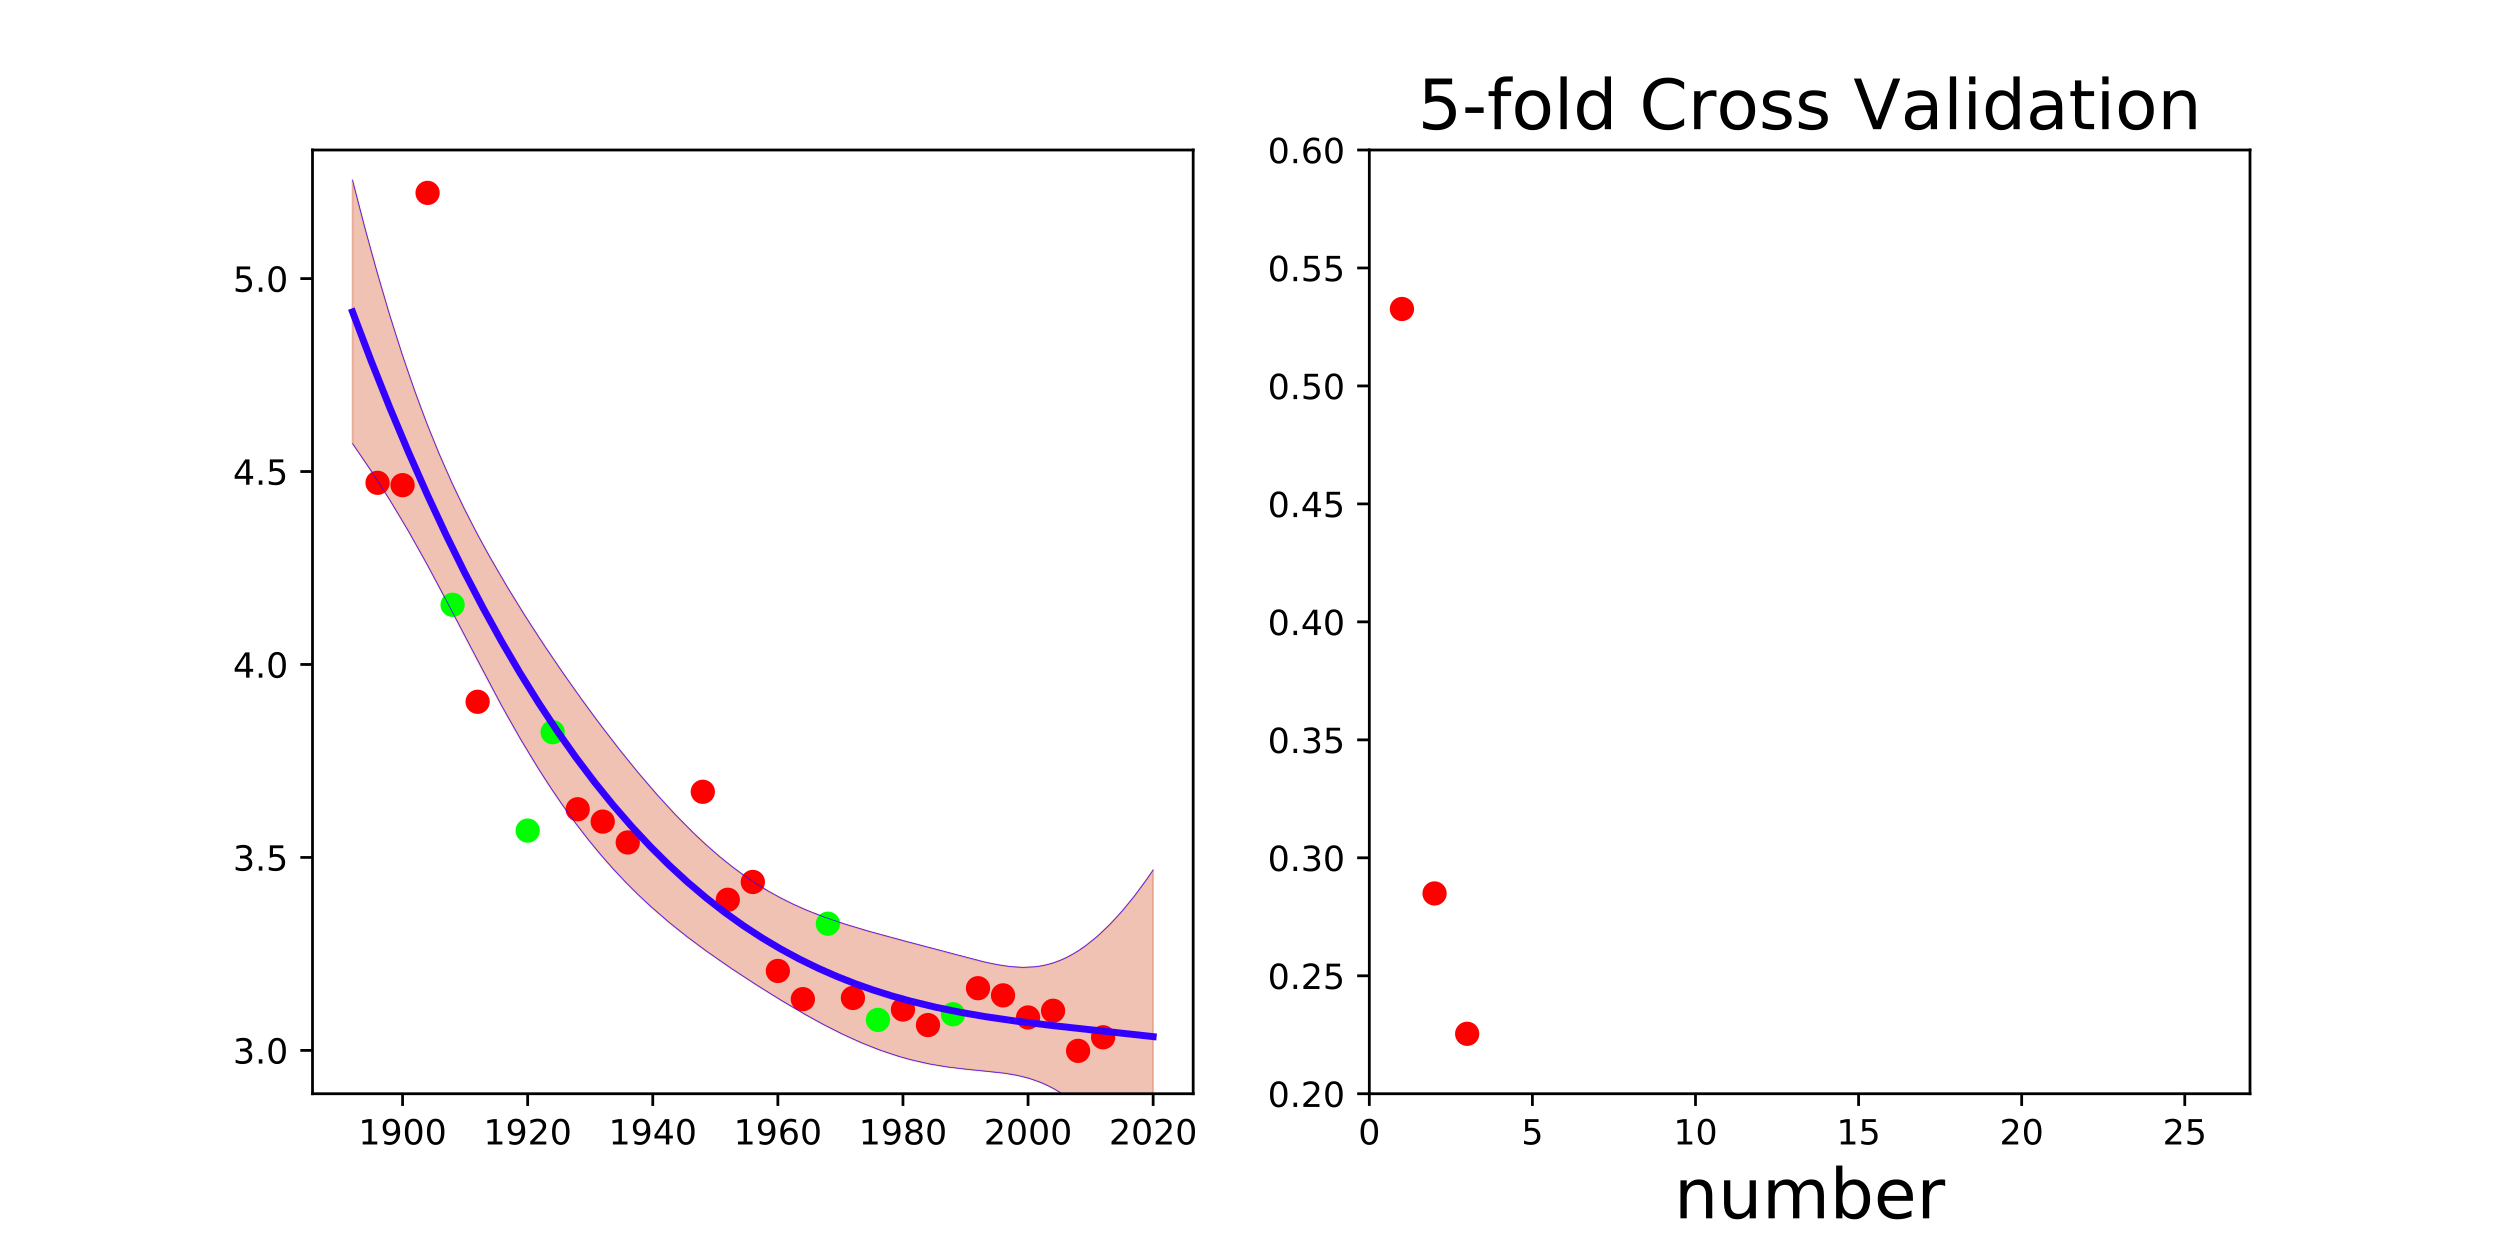<?xml version="1.0" encoding="utf-8" standalone="no"?>
<!DOCTYPE svg PUBLIC "-//W3C//DTD SVG 1.1//EN"
  "http://www.w3.org/Graphics/SVG/1.1/DTD/svg11.dtd">
<!-- Created with matplotlib (http://matplotlib.org/) -->
<svg height="360pt" version="1.1" viewBox="0 0 720 360" width="720pt" xmlns="http://www.w3.org/2000/svg" xmlns:xlink="http://www.w3.org/1999/xlink">
 <defs>
  <style type="text/css">
*{stroke-linecap:butt;stroke-linejoin:round;}
  </style>
 </defs>
 <g id="figure_1">
  <g id="patch_1">
   <path d="M 0 360 
L 720 360 
L 720 0 
L 0 0 
z
" style="fill:none;"/>
  </g>
  <g id="axes_1">
   <g id="patch_2">
    <path d="M 90 315 
L 343.636 315 
L 343.636 43.2 
L 90 43.2 
z
" style="fill:none;"/>
   </g>
   <g id="patch_3">
    <path clip-path="url(#pdd6a871c97)" d="M 101.529 51.878 
L 103.316 58.887 
L 105.104 65.688 
L 106.891 72.278 
L 108.679 78.657 
L 110.466 84.825 
L 112.254 90.779 
L 114.041 96.52 
L 115.828 102.047 
L 117.616 107.362 
L 119.403 112.467 
L 121.191 117.364 
L 122.978 122.06 
L 124.766 126.559 
L 126.553 130.872 
L 128.34 135.007 
L 130.128 138.977 
L 131.915 142.794 
L 133.703 146.469 
L 135.49 150.017 
L 137.278 153.448 
L 139.065 156.775 
L 140.852 160.008 
L 142.64 163.157 
L 144.427 166.23 
L 146.215 169.236 
L 148.002 172.18 
L 149.79 175.069 
L 151.577 177.906 
L 153.364 180.697 
L 155.152 183.443 
L 156.939 186.149 
L 158.727 188.816 
L 160.514 191.445 
L 162.302 194.039 
L 164.089 196.597 
L 165.876 199.122 
L 167.664 201.613 
L 169.451 204.069 
L 171.239 206.492 
L 173.026 208.881 
L 174.814 211.235 
L 176.601 213.555 
L 178.388 215.838 
L 180.176 218.084 
L 181.963 220.292 
L 183.751 222.462 
L 185.538 224.591 
L 187.326 226.678 
L 189.113 228.723 
L 190.9 230.723 
L 192.688 232.677 
L 194.475 234.584 
L 196.263 236.441 
L 198.05 238.248 
L 199.838 240.003 
L 201.625 241.705 
L 203.412 243.351 
L 205.2 244.942 
L 206.987 246.475 
L 208.775 247.951 
L 210.562 249.367 
L 212.35 250.725 
L 214.137 252.025 
L 215.924 253.265 
L 217.712 254.448 
L 219.499 255.573 
L 221.287 256.643 
L 223.074 257.659 
L 224.862 258.623 
L 226.649 259.537 
L 228.436 260.403 
L 230.224 261.225 
L 232.011 262.004 
L 233.799 262.743 
L 235.586 263.446 
L 237.374 264.116 
L 239.161 264.755 
L 240.948 265.366 
L 242.736 265.953 
L 244.523 266.518 
L 246.311 267.063 
L 248.098 267.592 
L 249.886 268.107 
L 251.673 268.611 
L 253.461 269.106 
L 255.248 269.594 
L 257.035 270.076 
L 258.823 270.555 
L 260.61 271.033 
L 262.398 271.51 
L 264.185 271.987 
L 265.973 272.466 
L 267.76 272.946 
L 269.547 273.428 
L 271.335 273.91 
L 273.122 274.393 
L 274.91 274.873 
L 276.697 275.349 
L 278.485 275.817 
L 280.272 276.274 
L 282.059 276.712 
L 283.847 277.127 
L 285.634 277.511 
L 287.422 277.853 
L 289.209 278.145 
L 290.997 278.375 
L 292.784 278.531 
L 294.571 278.6 
L 296.359 278.571 
L 298.146 278.431 
L 299.934 278.171 
L 301.721 277.782 
L 303.509 277.258 
L 305.296 276.594 
L 307.083 275.79 
L 308.871 274.843 
L 310.658 273.755 
L 312.446 272.528 
L 314.233 271.165 
L 316.021 269.667 
L 317.808 268.038 
L 319.595 266.28 
L 321.383 264.396 
L 323.17 262.389 
L 324.958 260.259 
L 326.745 258.009 
L 328.533 255.64 
L 330.32 253.153 
L 332.107 250.55 
L 332.107 346.558 
L 330.32 343.523 
L 328.533 340.616 
L 326.745 337.837 
L 324.958 335.185 
L 323.17 332.661 
L 321.383 330.264 
L 319.595 327.997 
L 317.808 325.859 
L 316.021 323.852 
L 314.233 321.978 
L 312.446 320.237 
L 310.658 318.631 
L 308.871 317.161 
L 307.083 315.828 
L 305.296 314.631 
L 303.509 313.569 
L 301.721 312.638 
L 299.934 311.832 
L 298.146 311.144 
L 296.359 310.565 
L 294.571 310.082 
L 292.784 309.684 
L 290.997 309.355 
L 289.209 309.084 
L 287.422 308.856 
L 285.634 308.659 
L 283.847 308.481 
L 282.059 308.313 
L 280.272 308.144 
L 278.485 307.968 
L 276.697 307.777 
L 274.91 307.566 
L 273.122 307.33 
L 271.335 307.066 
L 269.547 306.771 
L 267.76 306.442 
L 265.973 306.077 
L 264.185 305.675 
L 262.398 305.235 
L 260.61 304.756 
L 258.823 304.238 
L 257.035 303.681 
L 255.248 303.086 
L 253.461 302.452 
L 251.673 301.78 
L 249.886 301.072 
L 248.098 300.328 
L 246.311 299.549 
L 244.523 298.737 
L 242.736 297.892 
L 240.948 297.017 
L 239.161 296.113 
L 237.374 295.181 
L 235.586 294.224 
L 233.799 293.242 
L 232.011 292.238 
L 230.224 291.213 
L 228.436 290.169 
L 226.649 289.107 
L 224.862 288.028 
L 223.074 286.933 
L 221.287 285.824 
L 219.499 284.701 
L 217.712 283.564 
L 215.924 282.413 
L 214.137 281.249 
L 212.35 280.069 
L 210.562 278.874 
L 208.775 277.661 
L 206.987 276.43 
L 205.2 275.178 
L 203.412 273.904 
L 201.625 272.604 
L 199.838 271.277 
L 198.05 269.92 
L 196.263 268.53 
L 194.475 267.104 
L 192.688 265.639 
L 190.9 264.133 
L 189.113 262.583 
L 187.326 260.985 
L 185.538 259.338 
L 183.751 257.638 
L 181.963 255.882 
L 180.176 254.069 
L 178.388 252.196 
L 176.601 250.261 
L 174.814 248.26 
L 173.026 246.193 
L 171.239 244.057 
L 169.451 241.851 
L 167.664 239.572 
L 165.876 237.22 
L 164.089 234.794 
L 162.302 232.292 
L 160.514 229.714 
L 158.727 227.059 
L 156.939 224.328 
L 155.152 221.521 
L 153.364 218.638 
L 151.577 215.682 
L 149.79 212.653 
L 148.002 209.556 
L 146.215 206.393 
L 144.427 203.168 
L 142.64 199.888 
L 140.852 196.557 
L 139.065 193.184 
L 137.278 189.776 
L 135.49 186.344 
L 133.703 182.896 
L 131.915 179.445 
L 130.128 176.002 
L 128.34 172.578 
L 126.553 169.184 
L 124.766 165.829 
L 122.978 162.523 
L 121.191 159.273 
L 119.403 156.084 
L 117.616 152.96 
L 115.828 149.903 
L 114.041 146.913 
L 112.254 143.991 
L 110.466 141.134 
L 108.679 138.341 
L 106.891 135.61 
L 105.104 132.939 
L 103.316 130.325 
L 101.529 127.767 
z
" style="fill:#cc3300;opacity:0.3;stroke:#cc3300;stroke-linejoin:miter;stroke-width:0.5;"/>
   </g>
   <g id="matplotlib.axis_1">
    <g id="xtick_1">
     <g id="line2d_1">
      <defs>
       <path d="M 0 0 
L 0 3.5 
" id="mac07e2b7c0" style="stroke:#000000;stroke-width:0.8;"/>
      </defs>
      <g>
       <use style="stroke:#000000;stroke-width:0.8;" x="115.94" xlink:href="#mac07e2b7c0" y="315"/>
      </g>
     </g>
     <g id="text_1">
      <!-- 1900 -->
      <defs>
       <path d="M 12.406 8.297 
L 28.516 8.297 
L 28.516 63.922 
L 10.984 60.406 
L 10.984 69.391 
L 28.422 72.906 
L 38.281 72.906 
L 38.281 8.297 
L 54.391 8.297 
L 54.391 0 
L 12.406 0 
z
" id="DejaVuSans-31"/>
       <path d="M 10.984 1.516 
L 10.984 10.5 
Q 14.703 8.734 18.5 7.812 
Q 22.312 6.891 25.984 6.891 
Q 35.75 6.891 40.891 13.453 
Q 46.047 20.016 46.781 33.406 
Q 43.953 29.203 39.594 26.953 
Q 35.25 24.703 29.984 24.703 
Q 19.047 24.703 12.672 31.312 
Q 6.297 37.938 6.297 49.422 
Q 6.297 60.641 12.938 67.422 
Q 19.578 74.219 30.609 74.219 
Q 43.266 74.219 49.922 64.516 
Q 56.594 54.828 56.594 36.375 
Q 56.594 19.141 48.406 8.859 
Q 40.234 -1.422 26.422 -1.422 
Q 22.703 -1.422 18.891 -0.688 
Q 15.094 0.047 10.984 1.516 
z
M 30.609 32.422 
Q 37.25 32.422 41.125 36.953 
Q 45.016 41.5 45.016 49.422 
Q 45.016 57.281 41.125 61.844 
Q 37.25 66.406 30.609 66.406 
Q 23.969 66.406 20.094 61.844 
Q 16.219 57.281 16.219 49.422 
Q 16.219 41.5 20.094 36.953 
Q 23.969 32.422 30.609 32.422 
z
" id="DejaVuSans-39"/>
       <path d="M 31.781 66.406 
Q 24.172 66.406 20.328 58.906 
Q 16.5 51.422 16.5 36.375 
Q 16.5 21.391 20.328 13.891 
Q 24.172 6.391 31.781 6.391 
Q 39.453 6.391 43.281 13.891 
Q 47.125 21.391 47.125 36.375 
Q 47.125 51.422 43.281 58.906 
Q 39.453 66.406 31.781 66.406 
z
M 31.781 74.219 
Q 44.047 74.219 50.516 64.516 
Q 56.984 54.828 56.984 36.375 
Q 56.984 17.969 50.516 8.266 
Q 44.047 -1.422 31.781 -1.422 
Q 19.531 -1.422 13.062 8.266 
Q 6.594 17.969 6.594 36.375 
Q 6.594 54.828 13.062 64.516 
Q 19.531 74.219 31.781 74.219 
z
" id="DejaVuSans-30"/>
      </defs>
      <g transform="translate(103.215 329.598)scale(0.1 -0.1)">
       <use xlink:href="#DejaVuSans-31"/>
       <use x="63.623" xlink:href="#DejaVuSans-39"/>
       <use x="127.246" xlink:href="#DejaVuSans-30"/>
       <use x="190.869" xlink:href="#DejaVuSans-30"/>
      </g>
     </g>
    </g>
    <g id="xtick_2">
     <g id="line2d_2">
      <g>
       <use style="stroke:#000000;stroke-width:0.8;" x="151.968" xlink:href="#mac07e2b7c0" y="315"/>
      </g>
     </g>
     <g id="text_2">
      <!-- 1920 -->
      <defs>
       <path d="M 19.188 8.297 
L 53.609 8.297 
L 53.609 0 
L 7.328 0 
L 7.328 8.297 
Q 12.938 14.109 22.625 23.891 
Q 32.328 33.688 34.812 36.531 
Q 39.547 41.844 41.422 45.531 
Q 43.312 49.219 43.312 52.781 
Q 43.312 58.594 39.234 62.25 
Q 35.156 65.922 28.609 65.922 
Q 23.969 65.922 18.812 64.312 
Q 13.672 62.703 7.812 59.422 
L 7.812 69.391 
Q 13.766 71.781 18.938 73 
Q 24.125 74.219 28.422 74.219 
Q 39.75 74.219 46.484 68.547 
Q 53.219 62.891 53.219 53.422 
Q 53.219 48.922 51.531 44.891 
Q 49.859 40.875 45.406 35.406 
Q 44.188 33.984 37.641 27.219 
Q 31.109 20.453 19.188 8.297 
z
" id="DejaVuSans-32"/>
      </defs>
      <g transform="translate(139.243 329.598)scale(0.1 -0.1)">
       <use xlink:href="#DejaVuSans-31"/>
       <use x="63.623" xlink:href="#DejaVuSans-39"/>
       <use x="127.246" xlink:href="#DejaVuSans-32"/>
       <use x="190.869" xlink:href="#DejaVuSans-30"/>
      </g>
     </g>
    </g>
    <g id="xtick_3">
     <g id="line2d_3">
      <g>
       <use style="stroke:#000000;stroke-width:0.8;" x="187.996" xlink:href="#mac07e2b7c0" y="315"/>
      </g>
     </g>
     <g id="text_3">
      <!-- 1940 -->
      <defs>
       <path d="M 37.797 64.312 
L 12.891 25.391 
L 37.797 25.391 
z
M 35.203 72.906 
L 47.609 72.906 
L 47.609 25.391 
L 58.016 25.391 
L 58.016 17.188 
L 47.609 17.188 
L 47.609 0 
L 37.797 0 
L 37.797 17.188 
L 4.891 17.188 
L 4.891 26.703 
z
" id="DejaVuSans-34"/>
      </defs>
      <g transform="translate(175.271 329.598)scale(0.1 -0.1)">
       <use xlink:href="#DejaVuSans-31"/>
       <use x="63.623" xlink:href="#DejaVuSans-39"/>
       <use x="127.246" xlink:href="#DejaVuSans-34"/>
       <use x="190.869" xlink:href="#DejaVuSans-30"/>
      </g>
     </g>
    </g>
    <g id="xtick_4">
     <g id="line2d_4">
      <g>
       <use style="stroke:#000000;stroke-width:0.8;" x="224.024" xlink:href="#mac07e2b7c0" y="315"/>
      </g>
     </g>
     <g id="text_4">
      <!-- 1960 -->
      <defs>
       <path d="M 33.016 40.375 
Q 26.375 40.375 22.484 35.828 
Q 18.609 31.297 18.609 23.391 
Q 18.609 15.531 22.484 10.953 
Q 26.375 6.391 33.016 6.391 
Q 39.656 6.391 43.531 10.953 
Q 47.406 15.531 47.406 23.391 
Q 47.406 31.297 43.531 35.828 
Q 39.656 40.375 33.016 40.375 
z
M 52.594 71.297 
L 52.594 62.312 
Q 48.875 64.062 45.094 64.984 
Q 41.312 65.922 37.594 65.922 
Q 27.828 65.922 22.672 59.328 
Q 17.531 52.734 16.797 39.406 
Q 19.672 43.656 24.016 45.922 
Q 28.375 48.188 33.594 48.188 
Q 44.578 48.188 50.953 41.516 
Q 57.328 34.859 57.328 23.391 
Q 57.328 12.156 50.688 5.359 
Q 44.047 -1.422 33.016 -1.422 
Q 20.359 -1.422 13.672 8.266 
Q 6.984 17.969 6.984 36.375 
Q 6.984 53.656 15.188 63.938 
Q 23.391 74.219 37.203 74.219 
Q 40.922 74.219 44.703 73.484 
Q 48.484 72.75 52.594 71.297 
z
" id="DejaVuSans-36"/>
      </defs>
      <g transform="translate(211.299 329.598)scale(0.1 -0.1)">
       <use xlink:href="#DejaVuSans-31"/>
       <use x="63.623" xlink:href="#DejaVuSans-39"/>
       <use x="127.246" xlink:href="#DejaVuSans-36"/>
       <use x="190.869" xlink:href="#DejaVuSans-30"/>
      </g>
     </g>
    </g>
    <g id="xtick_5">
     <g id="line2d_5">
      <g>
       <use style="stroke:#000000;stroke-width:0.8;" x="260.052" xlink:href="#mac07e2b7c0" y="315"/>
      </g>
     </g>
     <g id="text_5">
      <!-- 1980 -->
      <defs>
       <path d="M 31.781 34.625 
Q 24.75 34.625 20.719 30.859 
Q 16.703 27.094 16.703 20.516 
Q 16.703 13.922 20.719 10.156 
Q 24.75 6.391 31.781 6.391 
Q 38.812 6.391 42.859 10.172 
Q 46.922 13.969 46.922 20.516 
Q 46.922 27.094 42.891 30.859 
Q 38.875 34.625 31.781 34.625 
z
M 21.922 38.812 
Q 15.578 40.375 12.031 44.719 
Q 8.5 49.078 8.5 55.328 
Q 8.5 64.062 14.719 69.141 
Q 20.953 74.219 31.781 74.219 
Q 42.672 74.219 48.875 69.141 
Q 55.078 64.062 55.078 55.328 
Q 55.078 49.078 51.531 44.719 
Q 48 40.375 41.703 38.812 
Q 48.828 37.156 52.797 32.312 
Q 56.781 27.484 56.781 20.516 
Q 56.781 9.906 50.312 4.234 
Q 43.844 -1.422 31.781 -1.422 
Q 19.734 -1.422 13.25 4.234 
Q 6.781 9.906 6.781 20.516 
Q 6.781 27.484 10.781 32.312 
Q 14.797 37.156 21.922 38.812 
z
M 18.312 54.391 
Q 18.312 48.734 21.844 45.562 
Q 25.391 42.391 31.781 42.391 
Q 38.141 42.391 41.719 45.562 
Q 45.312 48.734 45.312 54.391 
Q 45.312 60.062 41.719 63.234 
Q 38.141 66.406 31.781 66.406 
Q 25.391 66.406 21.844 63.234 
Q 18.312 60.062 18.312 54.391 
z
" id="DejaVuSans-38"/>
      </defs>
      <g transform="translate(247.327 329.598)scale(0.1 -0.1)">
       <use xlink:href="#DejaVuSans-31"/>
       <use x="63.623" xlink:href="#DejaVuSans-39"/>
       <use x="127.246" xlink:href="#DejaVuSans-38"/>
       <use x="190.869" xlink:href="#DejaVuSans-30"/>
      </g>
     </g>
    </g>
    <g id="xtick_6">
     <g id="line2d_6">
      <g>
       <use style="stroke:#000000;stroke-width:0.8;" x="296.08" xlink:href="#mac07e2b7c0" y="315"/>
      </g>
     </g>
     <g id="text_6">
      <!-- 2000 -->
      <g transform="translate(283.355 329.598)scale(0.1 -0.1)">
       <use xlink:href="#DejaVuSans-32"/>
       <use x="63.623" xlink:href="#DejaVuSans-30"/>
       <use x="127.246" xlink:href="#DejaVuSans-30"/>
       <use x="190.869" xlink:href="#DejaVuSans-30"/>
      </g>
     </g>
    </g>
    <g id="xtick_7">
     <g id="line2d_7">
      <g>
       <use style="stroke:#000000;stroke-width:0.8;" x="332.107" xlink:href="#mac07e2b7c0" y="315"/>
      </g>
     </g>
     <g id="text_7">
      <!-- 2020 -->
      <g transform="translate(319.382 329.598)scale(0.1 -0.1)">
       <use xlink:href="#DejaVuSans-32"/>
       <use x="63.623" xlink:href="#DejaVuSans-30"/>
       <use x="127.246" xlink:href="#DejaVuSans-32"/>
       <use x="190.869" xlink:href="#DejaVuSans-30"/>
      </g>
     </g>
    </g>
   </g>
   <g id="matplotlib.axis_2">
    <g id="ytick_1">
     <g id="line2d_8">
      <defs>
       <path d="M 0 0 
L -3.5 0 
" id="m34be4b95a0" style="stroke:#000000;stroke-width:0.8;"/>
      </defs>
      <g>
       <use style="stroke:#000000;stroke-width:0.8;" x="90" xlink:href="#m34be4b95a0" y="302.509"/>
      </g>
     </g>
     <g id="text_8">
      <!-- 3.0 -->
      <defs>
       <path d="M 40.578 39.312 
Q 47.656 37.797 51.625 33 
Q 55.609 28.219 55.609 21.188 
Q 55.609 10.406 48.188 4.484 
Q 40.766 -1.422 27.094 -1.422 
Q 22.516 -1.422 17.656 -0.516 
Q 12.797 0.391 7.625 2.203 
L 7.625 11.719 
Q 11.719 9.328 16.594 8.109 
Q 21.484 6.891 26.812 6.891 
Q 36.078 6.891 40.938 10.547 
Q 45.797 14.203 45.797 21.188 
Q 45.797 27.641 41.281 31.266 
Q 36.766 34.906 28.719 34.906 
L 20.219 34.906 
L 20.219 43.016 
L 29.109 43.016 
Q 36.375 43.016 40.234 45.922 
Q 44.094 48.828 44.094 54.297 
Q 44.094 59.906 40.109 62.906 
Q 36.141 65.922 28.719 65.922 
Q 24.656 65.922 20.016 65.031 
Q 15.375 64.156 9.812 62.312 
L 9.812 71.094 
Q 15.438 72.656 20.344 73.438 
Q 25.25 74.219 29.594 74.219 
Q 40.828 74.219 47.359 69.109 
Q 53.906 64.016 53.906 55.328 
Q 53.906 49.266 50.438 45.094 
Q 46.969 40.922 40.578 39.312 
z
" id="DejaVuSans-33"/>
       <path d="M 10.688 12.406 
L 21 12.406 
L 21 0 
L 10.688 0 
z
" id="DejaVuSans-2e"/>
      </defs>
      <g transform="translate(67.097 306.309)scale(0.1 -0.1)">
       <use xlink:href="#DejaVuSans-33"/>
       <use x="63.623" xlink:href="#DejaVuSans-2e"/>
       <use x="95.41" xlink:href="#DejaVuSans-30"/>
      </g>
     </g>
    </g>
    <g id="ytick_2">
     <g id="line2d_9">
      <g>
       <use style="stroke:#000000;stroke-width:0.8;" x="90" xlink:href="#m34be4b95a0" y="246.941"/>
      </g>
     </g>
     <g id="text_9">
      <!-- 3.5 -->
      <defs>
       <path d="M 10.797 72.906 
L 49.516 72.906 
L 49.516 64.594 
L 19.828 64.594 
L 19.828 46.734 
Q 21.969 47.469 24.109 47.828 
Q 26.266 48.188 28.422 48.188 
Q 40.625 48.188 47.75 41.5 
Q 54.891 34.812 54.891 23.391 
Q 54.891 11.625 47.562 5.094 
Q 40.234 -1.422 26.906 -1.422 
Q 22.312 -1.422 17.547 -0.641 
Q 12.797 0.141 7.719 1.703 
L 7.719 11.625 
Q 12.109 9.234 16.797 8.062 
Q 21.484 6.891 26.703 6.891 
Q 35.156 6.891 40.078 11.328 
Q 45.016 15.766 45.016 23.391 
Q 45.016 31 40.078 35.438 
Q 35.156 39.891 26.703 39.891 
Q 22.75 39.891 18.812 39.016 
Q 14.891 38.141 10.797 36.281 
z
" id="DejaVuSans-35"/>
      </defs>
      <g transform="translate(67.097 250.74)scale(0.1 -0.1)">
       <use xlink:href="#DejaVuSans-33"/>
       <use x="63.623" xlink:href="#DejaVuSans-2e"/>
       <use x="95.41" xlink:href="#DejaVuSans-35"/>
      </g>
     </g>
    </g>
    <g id="ytick_3">
     <g id="line2d_10">
      <g>
       <use style="stroke:#000000;stroke-width:0.8;" x="90" xlink:href="#m34be4b95a0" y="191.373"/>
      </g>
     </g>
     <g id="text_10">
      <!-- 4.0 -->
      <g transform="translate(67.097 195.172)scale(0.1 -0.1)">
       <use xlink:href="#DejaVuSans-34"/>
       <use x="63.623" xlink:href="#DejaVuSans-2e"/>
       <use x="95.41" xlink:href="#DejaVuSans-30"/>
      </g>
     </g>
    </g>
    <g id="ytick_4">
     <g id="line2d_11">
      <g>
       <use style="stroke:#000000;stroke-width:0.8;" x="90" xlink:href="#m34be4b95a0" y="135.804"/>
      </g>
     </g>
     <g id="text_11">
      <!-- 4.5 -->
      <g transform="translate(67.097 139.604)scale(0.1 -0.1)">
       <use xlink:href="#DejaVuSans-34"/>
       <use x="63.623" xlink:href="#DejaVuSans-2e"/>
       <use x="95.41" xlink:href="#DejaVuSans-35"/>
      </g>
     </g>
    </g>
    <g id="ytick_5">
     <g id="line2d_12">
      <g>
       <use style="stroke:#000000;stroke-width:0.8;" x="90" xlink:href="#m34be4b95a0" y="80.236"/>
      </g>
     </g>
     <g id="text_12">
      <!-- 5.0 -->
      <g transform="translate(67.097 84.035)scale(0.1 -0.1)">
       <use xlink:href="#DejaVuSans-35"/>
       <use x="63.623" xlink:href="#DejaVuSans-2e"/>
       <use x="95.41" xlink:href="#DejaVuSans-30"/>
      </g>
     </g>
    </g>
   </g>
   <g id="line2d_13">
    <defs>
     <path d="M 0 3 
C 0.796 3 1.559 2.684 2.121 2.121 
C 2.684 1.559 3 0.796 3 0 
C 3 -0.796 2.684 -1.559 2.121 -2.121 
C 1.559 -2.684 0.796 -3 0 -3 
C -0.796 -3 -1.559 -2.684 -2.121 -2.121 
C -2.684 -1.559 -3 -0.796 -3 0 
C -3 0.796 -2.684 1.559 -2.121 2.121 
C -1.559 2.684 -0.796 3 0 3 
z
" id="me1b755582d" style="stroke:#ff0000;"/>
    </defs>
    <g clip-path="url(#pdd6a871c97)">
     <use style="fill:#ff0000;stroke:#ff0000;" x="303.285" xlink:href="#me1b755582d" y="291.1"/>
     <use style="fill:#ff0000;stroke:#ff0000;" x="267.257" xlink:href="#me1b755582d" y="295.227"/>
     <use style="fill:#ff0000;stroke:#ff0000;" x="202.407" xlink:href="#me1b755582d" y="228.036"/>
     <use style="fill:#ff0000;stroke:#ff0000;" x="288.874" xlink:href="#me1b755582d" y="286.667"/>
     <use style="fill:#ff0000;stroke:#ff0000;" x="108.735" xlink:href="#me1b755582d" y="139.046"/>
     <use style="fill:#ff0000;stroke:#ff0000;" x="317.696" xlink:href="#me1b755582d" y="298.739"/>
     <use style="fill:#ff0000;stroke:#ff0000;" x="245.64" xlink:href="#me1b755582d" y="287.413"/>
     <use style="fill:#ff0000;stroke:#ff0000;" x="260.052" xlink:href="#me1b755582d" y="290.749"/>
     <use style="fill:#ff0000;stroke:#ff0000;" x="173.585" xlink:href="#me1b755582d" y="236.623"/>
     <use style="fill:#ff0000;stroke:#ff0000;" x="115.94" xlink:href="#me1b755582d" y="139.724"/>
     <use style="fill:#ff0000;stroke:#ff0000;" x="137.557" xlink:href="#me1b755582d" y="202.118"/>
     <use style="fill:#ff0000;stroke:#ff0000;" x="224.024" xlink:href="#me1b755582d" y="279.634"/>
     <use style="fill:#ff0000;stroke:#ff0000;" x="281.668" xlink:href="#me1b755582d" y="284.603"/>
     <use style="fill:#ff0000;stroke:#ff0000;" x="310.491" xlink:href="#me1b755582d" y="302.645"/>
     <use style="fill:#ff0000;stroke:#ff0000;" x="123.146" xlink:href="#me1b755582d" y="55.555"/>
     <use style="fill:#ff0000;stroke:#ff0000;" x="209.613" xlink:href="#me1b755582d" y="259.134"/>
     <use style="fill:#ff0000;stroke:#ff0000;" x="296.08" xlink:href="#me1b755582d" y="293.032"/>
     <use style="fill:#ff0000;stroke:#ff0000;" x="180.79" xlink:href="#me1b755582d" y="242.628"/>
     <use style="fill:#ff0000;stroke:#ff0000;" x="216.818" xlink:href="#me1b755582d" y="254.006"/>
     <use style="fill:#ff0000;stroke:#ff0000;" x="166.379" xlink:href="#me1b755582d" y="233.067"/>
     <use style="fill:#ff0000;stroke:#ff0000;" x="231.229" xlink:href="#me1b755582d" y="287.755"/>
    </g>
   </g>
   <g id="line2d_14">
    <defs>
     <path d="M 0 3 
C 0.796 3 1.559 2.684 2.121 2.121 
C 2.684 1.559 3 0.796 3 0 
C 3 -0.796 2.684 -1.559 2.121 -2.121 
C 1.559 -2.684 0.796 -3 0 -3 
C -0.796 -3 -1.559 -2.684 -2.121 -2.121 
C -2.684 -1.559 -3 -0.796 -3 0 
C -3 0.796 -2.684 1.559 -2.121 2.121 
C -1.559 2.684 -0.796 3 0 3 
z
" id="m7cb16f8953" style="stroke:#00ff00;"/>
    </defs>
    <g clip-path="url(#pdd6a871c97)">
     <use style="fill:#00ff00;stroke:#00ff00;" x="159.174" xlink:href="#m7cb16f8953" y="210.872"/>
     <use style="fill:#00ff00;stroke:#00ff00;" x="130.351" xlink:href="#m7cb16f8953" y="174.182"/>
     <use style="fill:#00ff00;stroke:#00ff00;" x="238.435" xlink:href="#m7cb16f8953" y="266.035"/>
     <use style="fill:#00ff00;stroke:#00ff00;" x="151.968" xlink:href="#m7cb16f8953" y="239.216"/>
     <use style="fill:#00ff00;stroke:#00ff00;" x="252.846" xlink:href="#m7cb16f8953" y="293.734"/>
     <use style="fill:#00ff00;stroke:#00ff00;" x="274.463" xlink:href="#m7cb16f8953" y="292.11"/>
    </g>
   </g>
   <g id="line2d_15">
    <path clip-path="url(#pdd6a871c97)" d="M 101.529 89.822 
L 106.891 103.944 
L 112.254 117.385 
L 117.616 130.161 
L 122.978 142.291 
L 128.34 153.793 
L 133.703 164.683 
L 139.065 174.979 
L 144.427 184.699 
L 149.79 193.861 
L 155.152 202.482 
L 160.514 210.58 
L 165.876 218.171 
L 171.239 225.275 
L 176.601 231.908 
L 181.963 238.087 
L 187.326 243.832 
L 192.688 249.158 
L 198.05 254.084 
L 203.412 258.628 
L 208.775 262.806 
L 214.137 266.637 
L 219.499 270.137 
L 224.862 273.326 
L 230.224 276.219 
L 235.586 278.835 
L 240.948 281.192 
L 246.311 283.306 
L 251.673 285.196 
L 257.035 286.879 
L 262.398 288.372 
L 269.547 290.099 
L 276.697 291.563 
L 283.847 292.804 
L 292.784 294.107 
L 303.509 295.413 
L 332.107 298.554 
L 332.107 298.554 
" style="fill:none;stroke:#3300ff;stroke-linecap:square;stroke-width:2;"/>
   </g>
   <g id="line2d_16">
    <path clip-path="url(#pdd6a871c97)" d="M 101.529 51.878 
L 105.104 65.688 
L 108.679 78.657 
L 112.254 90.779 
L 115.828 102.047 
L 119.403 112.467 
L 122.978 122.06 
L 126.553 130.872 
L 130.128 138.977 
L 133.703 146.469 
L 137.278 153.448 
L 140.852 160.008 
L 146.215 169.236 
L 151.577 177.906 
L 156.939 186.149 
L 162.302 194.039 
L 167.664 201.613 
L 173.026 208.881 
L 178.388 215.838 
L 183.751 222.462 
L 189.113 228.723 
L 194.475 234.584 
L 199.838 240.003 
L 203.412 243.351 
L 206.987 246.475 
L 210.562 249.367 
L 214.137 252.025 
L 217.712 254.448 
L 221.287 256.643 
L 224.862 258.623 
L 228.436 260.403 
L 232.011 262.004 
L 237.374 264.116 
L 242.736 265.953 
L 249.886 268.107 
L 260.61 271.033 
L 283.847 277.127 
L 287.422 277.853 
L 290.997 278.375 
L 294.571 278.6 
L 298.146 278.431 
L 299.934 278.171 
L 301.721 277.782 
L 303.509 277.258 
L 305.296 276.594 
L 307.083 275.79 
L 308.871 274.843 
L 310.658 273.755 
L 312.446 272.528 
L 316.021 269.667 
L 319.595 266.28 
L 323.17 262.389 
L 326.745 258.009 
L 330.32 253.153 
L 332.107 250.55 
L 332.107 250.55 
" style="fill:none;stroke:#3300ff;stroke-linecap:square;stroke-width:0.2;"/>
   </g>
   <g id="line2d_17">
    <path clip-path="url(#pdd6a871c97)" d="M 101.529 127.767 
L 106.891 135.61 
L 112.254 143.991 
L 117.616 152.96 
L 122.978 162.523 
L 128.34 172.578 
L 144.427 203.168 
L 149.79 212.653 
L 155.152 221.521 
L 158.727 227.059 
L 162.302 232.292 
L 165.876 237.22 
L 169.451 241.851 
L 173.026 246.193 
L 176.601 250.261 
L 180.176 254.069 
L 183.751 257.638 
L 187.326 260.985 
L 192.688 265.639 
L 198.05 269.92 
L 203.412 273.904 
L 210.562 278.874 
L 217.712 283.564 
L 224.862 288.028 
L 232.011 292.238 
L 237.374 295.181 
L 242.736 297.892 
L 248.098 300.328 
L 253.461 302.452 
L 258.823 304.238 
L 262.398 305.235 
L 267.76 306.442 
L 273.122 307.33 
L 278.485 307.968 
L 289.209 309.084 
L 292.784 309.684 
L 296.359 310.565 
L 299.934 311.832 
L 301.721 312.638 
L 303.509 313.569 
L 305.296 314.631 
L 307.083 315.828 
L 310.658 318.631 
L 314.233 321.978 
L 317.808 325.859 
L 321.383 330.264 
L 324.958 335.185 
L 328.533 340.616 
L 332.107 346.558 
L 332.107 346.558 
" style="fill:none;stroke:#3300ff;stroke-linecap:square;stroke-width:0.2;"/>
   </g>
   <g id="patch_4">
    <path d="M 90 315 
L 90 43.2 
" style="fill:none;stroke:#000000;stroke-linecap:square;stroke-linejoin:miter;stroke-width:0.8;"/>
   </g>
   <g id="patch_5">
    <path d="M 343.636 315 
L 343.636 43.2 
" style="fill:none;stroke:#000000;stroke-linecap:square;stroke-linejoin:miter;stroke-width:0.8;"/>
   </g>
   <g id="patch_6">
    <path d="M 90 315 
L 343.636 315 
" style="fill:none;stroke:#000000;stroke-linecap:square;stroke-linejoin:miter;stroke-width:0.8;"/>
   </g>
   <g id="patch_7">
    <path d="M 90 43.2 
L 343.636 43.2 
" style="fill:none;stroke:#000000;stroke-linecap:square;stroke-linejoin:miter;stroke-width:0.8;"/>
   </g>
  </g>
  <g id="axes_2">
   <g id="patch_8">
    <path d="M 394.364 315 
L 648 315 
L 648 43.2 
L 394.364 43.2 
z
" style="fill:none;"/>
   </g>
   <g id="matplotlib.axis_3">
    <g id="xtick_8">
     <g id="line2d_18">
      <g>
       <use style="stroke:#000000;stroke-width:0.8;" x="394.364" xlink:href="#mac07e2b7c0" y="315"/>
      </g>
     </g>
     <g id="text_13">
      <!-- 0 -->
      <g transform="translate(391.182 329.598)scale(0.1 -0.1)">
       <use xlink:href="#DejaVuSans-30"/>
      </g>
     </g>
    </g>
    <g id="xtick_9">
     <g id="line2d_19">
      <g>
       <use style="stroke:#000000;stroke-width:0.8;" x="441.333" xlink:href="#mac07e2b7c0" y="315"/>
      </g>
     </g>
     <g id="text_14">
      <!-- 5 -->
      <g transform="translate(438.152 329.598)scale(0.1 -0.1)">
       <use xlink:href="#DejaVuSans-35"/>
      </g>
     </g>
    </g>
    <g id="xtick_10">
     <g id="line2d_20">
      <g>
       <use style="stroke:#000000;stroke-width:0.8;" x="488.303" xlink:href="#mac07e2b7c0" y="315"/>
      </g>
     </g>
     <g id="text_15">
      <!-- 10 -->
      <g transform="translate(481.941 329.598)scale(0.1 -0.1)">
       <use xlink:href="#DejaVuSans-31"/>
       <use x="63.623" xlink:href="#DejaVuSans-30"/>
      </g>
     </g>
    </g>
    <g id="xtick_11">
     <g id="line2d_21">
      <g>
       <use style="stroke:#000000;stroke-width:0.8;" x="535.273" xlink:href="#mac07e2b7c0" y="315"/>
      </g>
     </g>
     <g id="text_16">
      <!-- 15 -->
      <g transform="translate(528.91 329.598)scale(0.1 -0.1)">
       <use xlink:href="#DejaVuSans-31"/>
       <use x="63.623" xlink:href="#DejaVuSans-35"/>
      </g>
     </g>
    </g>
    <g id="xtick_12">
     <g id="line2d_22">
      <g>
       <use style="stroke:#000000;stroke-width:0.8;" x="582.242" xlink:href="#mac07e2b7c0" y="315"/>
      </g>
     </g>
     <g id="text_17">
      <!-- 20 -->
      <g transform="translate(575.88 329.598)scale(0.1 -0.1)">
       <use xlink:href="#DejaVuSans-32"/>
       <use x="63.623" xlink:href="#DejaVuSans-30"/>
      </g>
     </g>
    </g>
    <g id="xtick_13">
     <g id="line2d_23">
      <g>
       <use style="stroke:#000000;stroke-width:0.8;" x="629.212" xlink:href="#mac07e2b7c0" y="315"/>
      </g>
     </g>
     <g id="text_18">
      <!-- 25 -->
      <g transform="translate(622.85 329.598)scale(0.1 -0.1)">
       <use xlink:href="#DejaVuSans-32"/>
       <use x="63.623" xlink:href="#DejaVuSans-35"/>
      </g>
     </g>
    </g>
    <g id="text_19">
     <!-- number -->
     <defs>
      <path d="M 54.891 33.016 
L 54.891 0 
L 45.906 0 
L 45.906 32.719 
Q 45.906 40.484 42.875 44.328 
Q 39.844 48.188 33.797 48.188 
Q 26.516 48.188 22.312 43.547 
Q 18.109 38.922 18.109 30.906 
L 18.109 0 
L 9.078 0 
L 9.078 54.688 
L 18.109 54.688 
L 18.109 46.188 
Q 21.344 51.125 25.703 53.562 
Q 30.078 56 35.797 56 
Q 45.219 56 50.047 50.172 
Q 54.891 44.344 54.891 33.016 
z
" id="DejaVuSans-6e"/>
      <path d="M 8.5 21.578 
L 8.5 54.688 
L 17.484 54.688 
L 17.484 21.922 
Q 17.484 14.156 20.5 10.266 
Q 23.531 6.391 29.594 6.391 
Q 36.859 6.391 41.078 11.031 
Q 45.312 15.672 45.312 23.688 
L 45.312 54.688 
L 54.297 54.688 
L 54.297 0 
L 45.312 0 
L 45.312 8.406 
Q 42.047 3.422 37.719 1 
Q 33.406 -1.422 27.688 -1.422 
Q 18.266 -1.422 13.375 4.438 
Q 8.5 10.297 8.5 21.578 
z
M 31.109 56 
z
" id="DejaVuSans-75"/>
      <path d="M 52 44.188 
Q 55.375 50.25 60.062 53.125 
Q 64.75 56 71.094 56 
Q 79.641 56 84.281 50.016 
Q 88.922 44.047 88.922 33.016 
L 88.922 0 
L 79.891 0 
L 79.891 32.719 
Q 79.891 40.578 77.094 44.375 
Q 74.312 48.188 68.609 48.188 
Q 61.625 48.188 57.562 43.547 
Q 53.516 38.922 53.516 30.906 
L 53.516 0 
L 44.484 0 
L 44.484 32.719 
Q 44.484 40.625 41.703 44.406 
Q 38.922 48.188 33.109 48.188 
Q 26.219 48.188 22.156 43.531 
Q 18.109 38.875 18.109 30.906 
L 18.109 0 
L 9.078 0 
L 9.078 54.688 
L 18.109 54.688 
L 18.109 46.188 
Q 21.188 51.219 25.484 53.609 
Q 29.781 56 35.688 56 
Q 41.656 56 45.828 52.969 
Q 50 49.953 52 44.188 
z
" id="DejaVuSans-6d"/>
      <path d="M 48.688 27.297 
Q 48.688 37.203 44.609 42.844 
Q 40.531 48.484 33.406 48.484 
Q 26.266 48.484 22.188 42.844 
Q 18.109 37.203 18.109 27.297 
Q 18.109 17.391 22.188 11.75 
Q 26.266 6.109 33.406 6.109 
Q 40.531 6.109 44.609 11.75 
Q 48.688 17.391 48.688 27.297 
z
M 18.109 46.391 
Q 20.953 51.266 25.266 53.625 
Q 29.594 56 35.594 56 
Q 45.562 56 51.781 48.094 
Q 58.016 40.188 58.016 27.297 
Q 58.016 14.406 51.781 6.484 
Q 45.562 -1.422 35.594 -1.422 
Q 29.594 -1.422 25.266 0.953 
Q 20.953 3.328 18.109 8.203 
L 18.109 0 
L 9.078 0 
L 9.078 75.984 
L 18.109 75.984 
z
" id="DejaVuSans-62"/>
      <path d="M 56.203 29.594 
L 56.203 25.203 
L 14.891 25.203 
Q 15.484 15.922 20.484 11.062 
Q 25.484 6.203 34.422 6.203 
Q 39.594 6.203 44.453 7.469 
Q 49.312 8.734 54.109 11.281 
L 54.109 2.781 
Q 49.266 0.734 44.188 -0.344 
Q 39.109 -1.422 33.891 -1.422 
Q 20.797 -1.422 13.156 6.188 
Q 5.516 13.812 5.516 26.812 
Q 5.516 40.234 12.766 48.109 
Q 20.016 56 32.328 56 
Q 43.359 56 49.781 48.891 
Q 56.203 41.797 56.203 29.594 
z
M 47.219 32.234 
Q 47.125 39.594 43.094 43.984 
Q 39.062 48.391 32.422 48.391 
Q 24.906 48.391 20.391 44.141 
Q 15.875 39.891 15.188 32.172 
z
" id="DejaVuSans-65"/>
      <path d="M 41.109 46.297 
Q 39.594 47.172 37.812 47.578 
Q 36.031 48 33.891 48 
Q 26.266 48 22.188 43.047 
Q 18.109 38.094 18.109 28.812 
L 18.109 0 
L 9.078 0 
L 9.078 54.688 
L 18.109 54.688 
L 18.109 46.188 
Q 20.953 51.172 25.484 53.578 
Q 30.031 56 36.531 56 
Q 37.453 56 38.578 55.875 
Q 39.703 55.766 41.062 55.516 
z
" id="DejaVuSans-72"/>
     </defs>
     <g transform="translate(482.154 350.875)scale(0.2 -0.2)">
      <use xlink:href="#DejaVuSans-6e"/>
      <use x="63.379" xlink:href="#DejaVuSans-75"/>
      <use x="126.758" xlink:href="#DejaVuSans-6d"/>
      <use x="224.17" xlink:href="#DejaVuSans-62"/>
      <use x="287.646" xlink:href="#DejaVuSans-65"/>
      <use x="349.17" xlink:href="#DejaVuSans-72"/>
     </g>
    </g>
   </g>
   <g id="matplotlib.axis_4">
    <g id="ytick_6">
     <g id="line2d_24">
      <g>
       <use style="stroke:#000000;stroke-width:0.8;" x="394.364" xlink:href="#m34be4b95a0" y="315"/>
      </g>
     </g>
     <g id="text_20">
      <!-- 0.20 -->
      <g transform="translate(365.098 318.799)scale(0.1 -0.1)">
       <use xlink:href="#DejaVuSans-30"/>
       <use x="63.623" xlink:href="#DejaVuSans-2e"/>
       <use x="95.41" xlink:href="#DejaVuSans-32"/>
       <use x="159.033" xlink:href="#DejaVuSans-30"/>
      </g>
     </g>
    </g>
    <g id="ytick_7">
     <g id="line2d_25">
      <g>
       <use style="stroke:#000000;stroke-width:0.8;" x="394.364" xlink:href="#m34be4b95a0" y="281.025"/>
      </g>
     </g>
     <g id="text_21">
      <!-- 0.25 -->
      <g transform="translate(365.098 284.824)scale(0.1 -0.1)">
       <use xlink:href="#DejaVuSans-30"/>
       <use x="63.623" xlink:href="#DejaVuSans-2e"/>
       <use x="95.41" xlink:href="#DejaVuSans-32"/>
       <use x="159.033" xlink:href="#DejaVuSans-35"/>
      </g>
     </g>
    </g>
    <g id="ytick_8">
     <g id="line2d_26">
      <g>
       <use style="stroke:#000000;stroke-width:0.8;" x="394.364" xlink:href="#m34be4b95a0" y="247.05"/>
      </g>
     </g>
     <g id="text_22">
      <!-- 0.30 -->
      <g transform="translate(365.098 250.849)scale(0.1 -0.1)">
       <use xlink:href="#DejaVuSans-30"/>
       <use x="63.623" xlink:href="#DejaVuSans-2e"/>
       <use x="95.41" xlink:href="#DejaVuSans-33"/>
       <use x="159.033" xlink:href="#DejaVuSans-30"/>
      </g>
     </g>
    </g>
    <g id="ytick_9">
     <g id="line2d_27">
      <g>
       <use style="stroke:#000000;stroke-width:0.8;" x="394.364" xlink:href="#m34be4b95a0" y="213.075"/>
      </g>
     </g>
     <g id="text_23">
      <!-- 0.35 -->
      <g transform="translate(365.098 216.874)scale(0.1 -0.1)">
       <use xlink:href="#DejaVuSans-30"/>
       <use x="63.623" xlink:href="#DejaVuSans-2e"/>
       <use x="95.41" xlink:href="#DejaVuSans-33"/>
       <use x="159.033" xlink:href="#DejaVuSans-35"/>
      </g>
     </g>
    </g>
    <g id="ytick_10">
     <g id="line2d_28">
      <g>
       <use style="stroke:#000000;stroke-width:0.8;" x="394.364" xlink:href="#m34be4b95a0" y="179.1"/>
      </g>
     </g>
     <g id="text_24">
      <!-- 0.40 -->
      <g transform="translate(365.098 182.899)scale(0.1 -0.1)">
       <use xlink:href="#DejaVuSans-30"/>
       <use x="63.623" xlink:href="#DejaVuSans-2e"/>
       <use x="95.41" xlink:href="#DejaVuSans-34"/>
       <use x="159.033" xlink:href="#DejaVuSans-30"/>
      </g>
     </g>
    </g>
    <g id="ytick_11">
     <g id="line2d_29">
      <g>
       <use style="stroke:#000000;stroke-width:0.8;" x="394.364" xlink:href="#m34be4b95a0" y="145.125"/>
      </g>
     </g>
     <g id="text_25">
      <!-- 0.45 -->
      <g transform="translate(365.098 148.924)scale(0.1 -0.1)">
       <use xlink:href="#DejaVuSans-30"/>
       <use x="63.623" xlink:href="#DejaVuSans-2e"/>
       <use x="95.41" xlink:href="#DejaVuSans-34"/>
       <use x="159.033" xlink:href="#DejaVuSans-35"/>
      </g>
     </g>
    </g>
    <g id="ytick_12">
     <g id="line2d_30">
      <g>
       <use style="stroke:#000000;stroke-width:0.8;" x="394.364" xlink:href="#m34be4b95a0" y="111.15"/>
      </g>
     </g>
     <g id="text_26">
      <!-- 0.50 -->
      <g transform="translate(365.098 114.949)scale(0.1 -0.1)">
       <use xlink:href="#DejaVuSans-30"/>
       <use x="63.623" xlink:href="#DejaVuSans-2e"/>
       <use x="95.41" xlink:href="#DejaVuSans-35"/>
       <use x="159.033" xlink:href="#DejaVuSans-30"/>
      </g>
     </g>
    </g>
    <g id="ytick_13">
     <g id="line2d_31">
      <g>
       <use style="stroke:#000000;stroke-width:0.8;" x="394.364" xlink:href="#m34be4b95a0" y="77.175"/>
      </g>
     </g>
     <g id="text_27">
      <!-- 0.55 -->
      <g transform="translate(365.098 80.974)scale(0.1 -0.1)">
       <use xlink:href="#DejaVuSans-30"/>
       <use x="63.623" xlink:href="#DejaVuSans-2e"/>
       <use x="95.41" xlink:href="#DejaVuSans-35"/>
       <use x="159.033" xlink:href="#DejaVuSans-35"/>
      </g>
     </g>
    </g>
    <g id="ytick_14">
     <g id="line2d_32">
      <g>
       <use style="stroke:#000000;stroke-width:0.8;" x="394.364" xlink:href="#m34be4b95a0" y="43.2"/>
      </g>
     </g>
     <g id="text_28">
      <!-- 0.60 -->
      <g transform="translate(365.098 46.999)scale(0.1 -0.1)">
       <use xlink:href="#DejaVuSans-30"/>
       <use x="63.623" xlink:href="#DejaVuSans-2e"/>
       <use x="95.41" xlink:href="#DejaVuSans-36"/>
       <use x="159.033" xlink:href="#DejaVuSans-30"/>
      </g>
     </g>
    </g>
   </g>
   <g id="line2d_33">
    <g clip-path="url(#pd3c3972381)">
     <use style="fill:#ff0000;stroke:#ff0000;" x="0" xlink:href="#me1b755582d" y="0"/>
    </g>
   </g>
   <g id="line2d_34">
    <g clip-path="url(#pd3c3972381)">
     <use style="fill:#ff0000;stroke:#ff0000;" x="0" xlink:href="#me1b755582d" y="0"/>
    </g>
   </g>
   <g id="line2d_35">
    <g clip-path="url(#pd3c3972381)">
     <use style="fill:#ff0000;stroke:#ff0000;" x="0" xlink:href="#me1b755582d" y="0"/>
    </g>
   </g>
   <g id="line2d_36">
    <g clip-path="url(#pd3c3972381)">
     <use style="fill:#ff0000;stroke:#ff0000;" x="0" xlink:href="#me1b755582d" y="0"/>
    </g>
   </g>
   <g id="line2d_37">
    <g clip-path="url(#pd3c3972381)">
     <use style="fill:#ff0000;stroke:#ff0000;" x="0" xlink:href="#me1b755582d" y="0"/>
    </g>
   </g>
   <g id="line2d_38">
    <g clip-path="url(#pd3c3972381)">
     <use style="fill:#ff0000;stroke:#ff0000;" x="403.758" xlink:href="#me1b755582d" y="88.986"/>
    </g>
   </g>
   <g id="line2d_39">
    <g clip-path="url(#pd3c3972381)">
     <use style="fill:#ff0000;stroke:#ff0000;" x="0" xlink:href="#me1b755582d" y="0"/>
    </g>
   </g>
   <g id="line2d_40">
    <g clip-path="url(#pd3c3972381)">
     <use style="fill:#ff0000;stroke:#ff0000;" x="0" xlink:href="#me1b755582d" y="0"/>
    </g>
   </g>
   <g id="line2d_41">
    <g clip-path="url(#pd3c3972381)">
     <use style="fill:#ff0000;stroke:#ff0000;" x="0" xlink:href="#me1b755582d" y="0"/>
    </g>
   </g>
   <g id="line2d_42">
    <g clip-path="url(#pd3c3972381)">
     <use style="fill:#ff0000;stroke:#ff0000;" x="0" xlink:href="#me1b755582d" y="0"/>
    </g>
   </g>
   <g id="line2d_43">
    <g clip-path="url(#pd3c3972381)">
     <use style="fill:#ff0000;stroke:#ff0000;" x="0" xlink:href="#me1b755582d" y="0"/>
    </g>
   </g>
   <g id="line2d_44">
    <g clip-path="url(#pd3c3972381)">
     <use style="fill:#ff0000;stroke:#ff0000;" x="413.152" xlink:href="#me1b755582d" y="257.314"/>
    </g>
   </g>
   <g id="line2d_45">
    <g clip-path="url(#pd3c3972381)">
     <use style="fill:#ff0000;stroke:#ff0000;" x="0" xlink:href="#me1b755582d" y="0"/>
    </g>
   </g>
   <g id="line2d_46">
    <g clip-path="url(#pd3c3972381)">
     <use style="fill:#ff0000;stroke:#ff0000;" x="0" xlink:href="#me1b755582d" y="0"/>
    </g>
   </g>
   <g id="line2d_47">
    <g clip-path="url(#pd3c3972381)">
     <use style="fill:#ff0000;stroke:#ff0000;" x="0" xlink:href="#me1b755582d" y="0"/>
    </g>
   </g>
   <g id="line2d_48">
    <g clip-path="url(#pd3c3972381)">
     <use style="fill:#ff0000;stroke:#ff0000;" x="0" xlink:href="#me1b755582d" y="0"/>
    </g>
   </g>
   <g id="line2d_49">
    <g clip-path="url(#pd3c3972381)">
     <use style="fill:#ff0000;stroke:#ff0000;" x="0" xlink:href="#me1b755582d" y="0"/>
    </g>
   </g>
   <g id="line2d_50">
    <g clip-path="url(#pd3c3972381)">
     <use style="fill:#ff0000;stroke:#ff0000;" x="422.545" xlink:href="#me1b755582d" y="297.734"/>
    </g>
   </g>
   <g id="line2d_51">
    <g clip-path="url(#pd3c3972381)">
     <use style="fill:#ff0000;stroke:#ff0000;" x="0" xlink:href="#me1b755582d" y="0"/>
    </g>
   </g>
   <g id="line2d_52">
    <g clip-path="url(#pd3c3972381)">
     <use style="fill:#ff0000;stroke:#ff0000;" x="0" xlink:href="#me1b755582d" y="0"/>
    </g>
   </g>
   <g id="patch_9">
    <path d="M 394.364 315 
L 394.364 43.2 
" style="fill:none;stroke:#000000;stroke-linecap:square;stroke-linejoin:miter;stroke-width:0.8;"/>
   </g>
   <g id="patch_10">
    <path d="M 648 315 
L 648 43.2 
" style="fill:none;stroke:#000000;stroke-linecap:square;stroke-linejoin:miter;stroke-width:0.8;"/>
   </g>
   <g id="patch_11">
    <path d="M 394.364 315 
L 648 315 
" style="fill:none;stroke:#000000;stroke-linecap:square;stroke-linejoin:miter;stroke-width:0.8;"/>
   </g>
   <g id="patch_12">
    <path d="M 394.364 43.2 
L 648 43.2 
" style="fill:none;stroke:#000000;stroke-linecap:square;stroke-linejoin:miter;stroke-width:0.8;"/>
   </g>
   <g id="text_29">
    <!-- 5-fold Cross Validation -->
    <defs>
     <path d="M 4.891 31.391 
L 31.203 31.391 
L 31.203 23.391 
L 4.891 23.391 
z
" id="DejaVuSans-2d"/>
     <path d="M 37.109 75.984 
L 37.109 68.5 
L 28.516 68.5 
Q 23.688 68.5 21.797 66.547 
Q 19.922 64.594 19.922 59.516 
L 19.922 54.688 
L 34.719 54.688 
L 34.719 47.703 
L 19.922 47.703 
L 19.922 0 
L 10.891 0 
L 10.891 47.703 
L 2.297 47.703 
L 2.297 54.688 
L 10.891 54.688 
L 10.891 58.5 
Q 10.891 67.625 15.141 71.797 
Q 19.391 75.984 28.609 75.984 
z
" id="DejaVuSans-66"/>
     <path d="M 30.609 48.391 
Q 23.391 48.391 19.188 42.75 
Q 14.984 37.109 14.984 27.297 
Q 14.984 17.484 19.156 11.844 
Q 23.344 6.203 30.609 6.203 
Q 37.797 6.203 41.984 11.859 
Q 46.188 17.531 46.188 27.297 
Q 46.188 37.016 41.984 42.703 
Q 37.797 48.391 30.609 48.391 
z
M 30.609 56 
Q 42.328 56 49.016 48.375 
Q 55.719 40.766 55.719 27.297 
Q 55.719 13.875 49.016 6.219 
Q 42.328 -1.422 30.609 -1.422 
Q 18.844 -1.422 12.172 6.219 
Q 5.516 13.875 5.516 27.297 
Q 5.516 40.766 12.172 48.375 
Q 18.844 56 30.609 56 
z
" id="DejaVuSans-6f"/>
     <path d="M 9.422 75.984 
L 18.406 75.984 
L 18.406 0 
L 9.422 0 
z
" id="DejaVuSans-6c"/>
     <path d="M 45.406 46.391 
L 45.406 75.984 
L 54.391 75.984 
L 54.391 0 
L 45.406 0 
L 45.406 8.203 
Q 42.578 3.328 38.25 0.953 
Q 33.938 -1.422 27.875 -1.422 
Q 17.969 -1.422 11.734 6.484 
Q 5.516 14.406 5.516 27.297 
Q 5.516 40.188 11.734 48.094 
Q 17.969 56 27.875 56 
Q 33.938 56 38.25 53.625 
Q 42.578 51.266 45.406 46.391 
z
M 14.797 27.297 
Q 14.797 17.391 18.875 11.75 
Q 22.953 6.109 30.078 6.109 
Q 37.203 6.109 41.297 11.75 
Q 45.406 17.391 45.406 27.297 
Q 45.406 37.203 41.297 42.844 
Q 37.203 48.484 30.078 48.484 
Q 22.953 48.484 18.875 42.844 
Q 14.797 37.203 14.797 27.297 
z
" id="DejaVuSans-64"/>
     <path id="DejaVuSans-20"/>
     <path d="M 64.406 67.281 
L 64.406 56.891 
Q 59.422 61.531 53.781 63.812 
Q 48.141 66.109 41.797 66.109 
Q 29.297 66.109 22.656 58.469 
Q 16.016 50.828 16.016 36.375 
Q 16.016 21.969 22.656 14.328 
Q 29.297 6.688 41.797 6.688 
Q 48.141 6.688 53.781 8.984 
Q 59.422 11.281 64.406 15.922 
L 64.406 5.609 
Q 59.234 2.094 53.438 0.328 
Q 47.656 -1.422 41.219 -1.422 
Q 24.656 -1.422 15.125 8.703 
Q 5.609 18.844 5.609 36.375 
Q 5.609 53.953 15.125 64.078 
Q 24.656 74.219 41.219 74.219 
Q 47.75 74.219 53.531 72.484 
Q 59.328 70.75 64.406 67.281 
z
" id="DejaVuSans-43"/>
     <path d="M 44.281 53.078 
L 44.281 44.578 
Q 40.484 46.531 36.375 47.5 
Q 32.281 48.484 27.875 48.484 
Q 21.188 48.484 17.844 46.438 
Q 14.5 44.391 14.5 40.281 
Q 14.5 37.156 16.891 35.375 
Q 19.281 33.594 26.516 31.984 
L 29.594 31.297 
Q 39.156 29.25 43.188 25.516 
Q 47.219 21.781 47.219 15.094 
Q 47.219 7.469 41.188 3.016 
Q 35.156 -1.422 24.609 -1.422 
Q 20.219 -1.422 15.453 -0.562 
Q 10.688 0.297 5.422 2 
L 5.422 11.281 
Q 10.406 8.688 15.234 7.391 
Q 20.062 6.109 24.812 6.109 
Q 31.156 6.109 34.562 8.281 
Q 37.984 10.453 37.984 14.406 
Q 37.984 18.062 35.516 20.016 
Q 33.062 21.969 24.703 23.781 
L 21.578 24.516 
Q 13.234 26.266 9.516 29.906 
Q 5.812 33.547 5.812 39.891 
Q 5.812 47.609 11.281 51.797 
Q 16.75 56 26.812 56 
Q 31.781 56 36.172 55.266 
Q 40.578 54.547 44.281 53.078 
z
" id="DejaVuSans-73"/>
     <path d="M 28.609 0 
L 0.781 72.906 
L 11.078 72.906 
L 34.188 11.531 
L 57.328 72.906 
L 67.578 72.906 
L 39.797 0 
z
" id="DejaVuSans-56"/>
     <path d="M 34.281 27.484 
Q 23.391 27.484 19.188 25 
Q 14.984 22.516 14.984 16.5 
Q 14.984 11.719 18.141 8.906 
Q 21.297 6.109 26.703 6.109 
Q 34.188 6.109 38.703 11.406 
Q 43.219 16.703 43.219 25.484 
L 43.219 27.484 
z
M 52.203 31.203 
L 52.203 0 
L 43.219 0 
L 43.219 8.297 
Q 40.141 3.328 35.547 0.953 
Q 30.953 -1.422 24.312 -1.422 
Q 15.922 -1.422 10.953 3.297 
Q 6 8.016 6 15.922 
Q 6 25.141 12.172 29.828 
Q 18.359 34.516 30.609 34.516 
L 43.219 34.516 
L 43.219 35.406 
Q 43.219 41.609 39.141 45 
Q 35.062 48.391 27.688 48.391 
Q 23 48.391 18.547 47.266 
Q 14.109 46.141 10.016 43.891 
L 10.016 52.203 
Q 14.938 54.109 19.578 55.047 
Q 24.219 56 28.609 56 
Q 40.484 56 46.344 49.844 
Q 52.203 43.703 52.203 31.203 
z
" id="DejaVuSans-61"/>
     <path d="M 9.422 54.688 
L 18.406 54.688 
L 18.406 0 
L 9.422 0 
z
M 9.422 75.984 
L 18.406 75.984 
L 18.406 64.594 
L 9.422 64.594 
z
" id="DejaVuSans-69"/>
     <path d="M 18.312 70.219 
L 18.312 54.688 
L 36.812 54.688 
L 36.812 47.703 
L 18.312 47.703 
L 18.312 18.016 
Q 18.312 11.328 20.141 9.422 
Q 21.969 7.516 27.594 7.516 
L 36.812 7.516 
L 36.812 0 
L 27.594 0 
Q 17.188 0 13.234 3.875 
Q 9.281 7.766 9.281 18.016 
L 9.281 47.703 
L 2.688 47.703 
L 2.688 54.688 
L 9.281 54.688 
L 9.281 70.219 
z
" id="DejaVuSans-74"/>
    </defs>
    <g transform="translate(408.316 37.2)scale(0.2 -0.2)">
     <use xlink:href="#DejaVuSans-35"/>
     <use x="63.623" xlink:href="#DejaVuSans-2d"/>
     <use x="99.707" xlink:href="#DejaVuSans-66"/>
     <use x="134.912" xlink:href="#DejaVuSans-6f"/>
     <use x="196.094" xlink:href="#DejaVuSans-6c"/>
     <use x="223.877" xlink:href="#DejaVuSans-64"/>
     <use x="287.354" xlink:href="#DejaVuSans-20"/>
     <use x="319.141" xlink:href="#DejaVuSans-43"/>
     <use x="388.965" xlink:href="#DejaVuSans-72"/>
     <use x="430.047" xlink:href="#DejaVuSans-6f"/>
     <use x="491.229" xlink:href="#DejaVuSans-73"/>
     <use x="543.328" xlink:href="#DejaVuSans-73"/>
     <use x="595.428" xlink:href="#DejaVuSans-20"/>
     <use x="627.215" xlink:href="#DejaVuSans-56"/>
     <use x="695.514" xlink:href="#DejaVuSans-61"/>
     <use x="756.793" xlink:href="#DejaVuSans-6c"/>
     <use x="784.576" xlink:href="#DejaVuSans-69"/>
     <use x="812.359" xlink:href="#DejaVuSans-64"/>
     <use x="875.836" xlink:href="#DejaVuSans-61"/>
     <use x="937.115" xlink:href="#DejaVuSans-74"/>
     <use x="976.324" xlink:href="#DejaVuSans-69"/>
     <use x="1004.107" xlink:href="#DejaVuSans-6f"/>
     <use x="1065.289" xlink:href="#DejaVuSans-6e"/>
    </g>
   </g>
  </g>
 </g>
 <defs>
  <clipPath id="pdd6a871c97">
   <rect height="271.8" width="253.636" x="90" y="43.2"/>
  </clipPath>
  <clipPath id="pd3c3972381">
   <rect height="271.8" width="253.636" x="394.364" y="43.2"/>
  </clipPath>
 </defs>
</svg>
